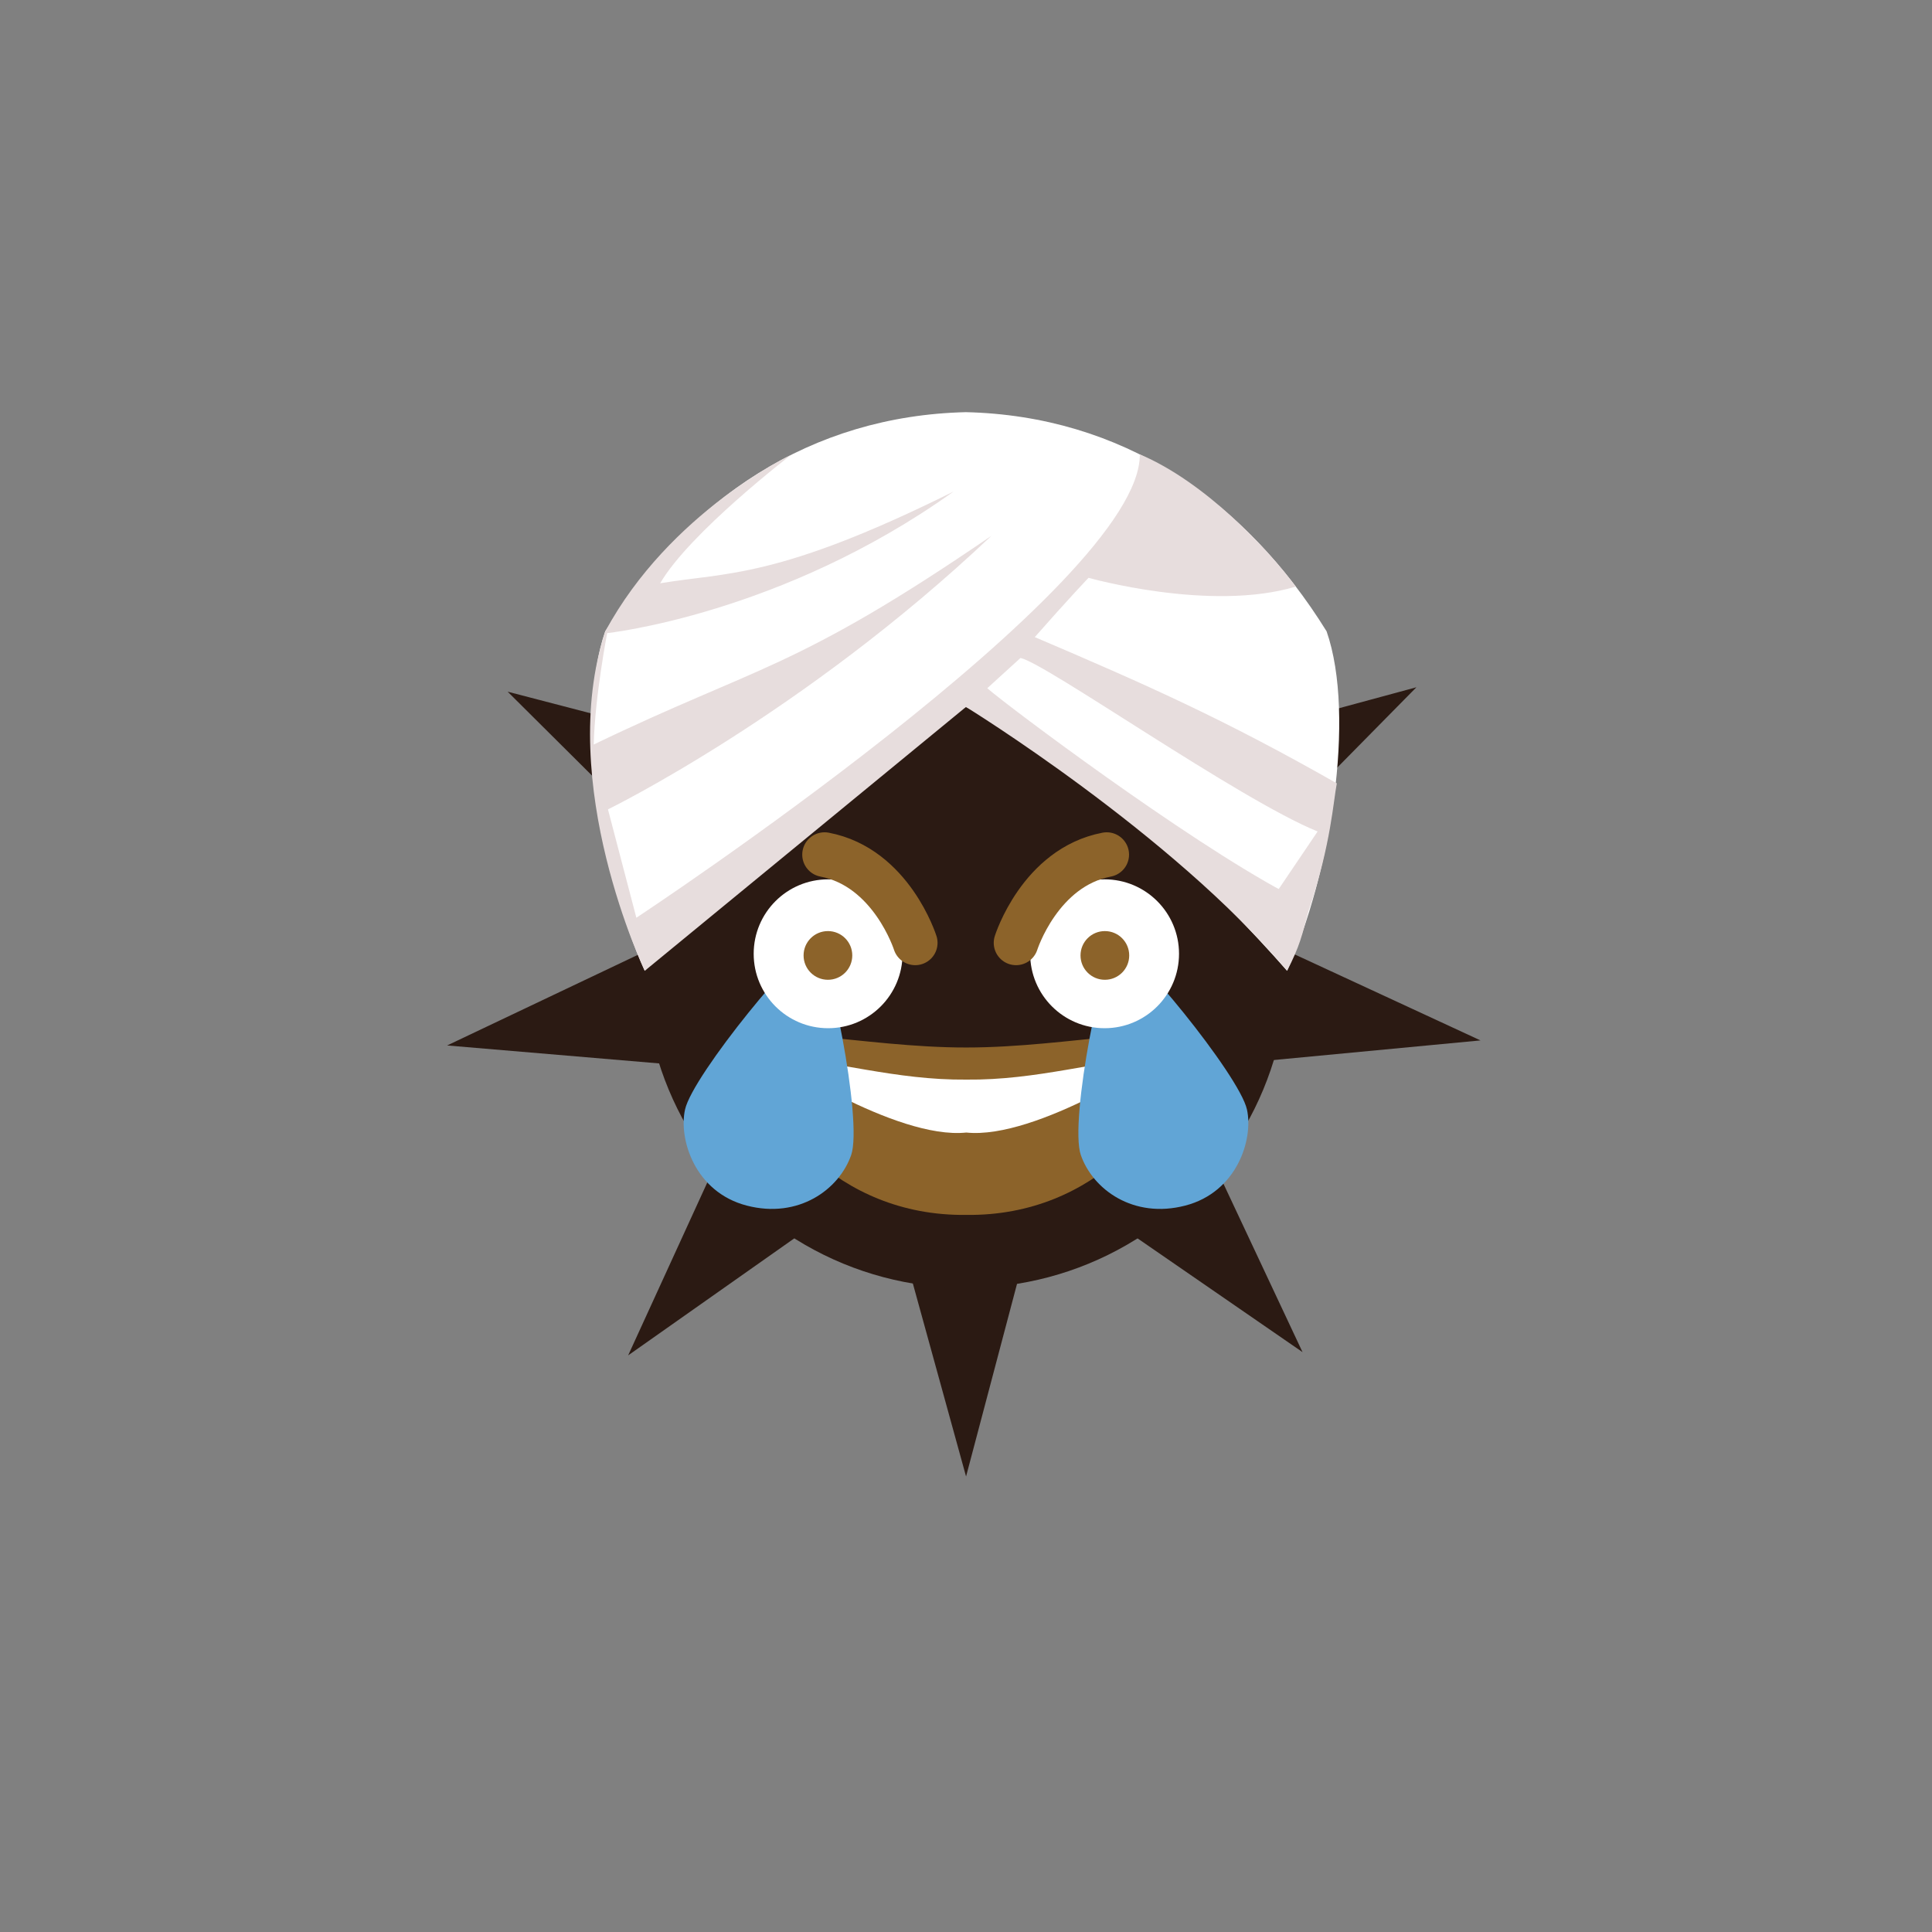 <?xml version="1.0" encoding="UTF-8" standalone="no"?>
<!-- Created with Inkscape (http://www.inkscape.org/) -->

<svg
   xmlns:osb="http://www.openswatchbook.org/uri/2009/osb"
   xmlns:dc="http://purl.org/dc/elements/1.1/"
   xmlns:cc="http://creativecommons.org/ns#"
   xmlns:rdf="http://www.w3.org/1999/02/22-rdf-syntax-ns#"
   xmlns:svg="http://www.w3.org/2000/svg"
   xmlns="http://www.w3.org/2000/svg"
   xmlns:sodipodi="http://sodipodi.sourceforge.net/DTD/sodipodi-0.dtd"
   xmlns:inkscape="http://www.inkscape.org/namespaces/inkscape"
   width="108"
   height="108"
   viewBox="0 0 28.575 28.575"
   version="1.1"
   id="svg8"
   inkscape:version="0.92.4 (5da689c313, 2019-01-14)"
   sodipodi:docname="ic_launcher_foreground.svg">
  <rect x="0" y="0" width="28.575" height="28.575" fill="#808080" stroke="none"/>
  <defs
     id="defs2">
    <linearGradient
       id="linearGradient901"
       osb:paint="solid">
      <stop
         style="stop-color:#e7dddd;stop-opacity:1;"
         offset="0"
         id="stop899" />
    </linearGradient>
    <inkscape:path-effect
       effect="mirror_symmetry"
       start_point="14.287,268.425"
       end_point="14.287,297"
       center_point="14.287,282.712"
       id="path-effect4786"
       is_visible="true"
       mode="vertical"
       discard_orig_path="false"
       fuse_paths="true"
       oposite_fuse="false" />
    <inkscape:path-effect
       effect="mirror_symmetry"
       start_point="14.287,268.425"
       end_point="14.287,297"
       center_point="14.287,282.712"
       id="path-effect4707"
       is_visible="true"
       mode="vertical"
       discard_orig_path="false"
       fuse_paths="false"
       oposite_fuse="false" />
    <inkscape:path-effect
       effect="mirror_symmetry"
       start_point="14.287,271.612"
       end_point="14.287,294.606"
       center_point="14.287,283.109"
       id="path-effect4687"
       is_visible="true"
       mode="vertical"
       discard_orig_path="false"
       fuse_paths="true"
       oposite_fuse="false" />
    <inkscape:path-effect
       effect="mirror_symmetry"
       start_point="14.287,271.651"
       end_point="14.287,292.684"
       center_point="14.287,282.167"
       id="path-effect4683"
       is_visible="true"
       mode="vertical"
       discard_orig_path="false"
       fuse_paths="false"
       oposite_fuse="false" />
    <inkscape:path-effect
       effect="mirror_symmetry"
       start_point="14.287,-271.651"
       end_point="14.287,-292.684"
       center_point="14.287,-282.167"
       id="path-effect4681"
       is_visible="true"
       mode="vertical"
       discard_orig_path="false"
       fuse_paths="false"
       oposite_fuse="false" />
    <inkscape:path-effect
       effect="mirror_symmetry"
       start_point="14.287,271.742"
       end_point="14.287,292.368"
       center_point="14.287,282.055"
       id="path-effect4673"
       is_visible="true"
       mode="vertical"
       discard_orig_path="false"
       fuse_paths="false"
       oposite_fuse="false" />
    <inkscape:path-effect
       effect="mirror_symmetry"
       start_point="14.287,271.397"
       end_point="14.287,294.391"
       center_point="14.287,282.894"
       id="path-effect4671"
       is_visible="true"
       mode="vertical"
       discard_orig_path="false"
       fuse_paths="true"
       oposite_fuse="false" />
  </defs>
  <sodipodi:namedview
     id="base"
     pagecolor="#ffffff"
     bordercolor="#666666"
     borderopacity="1.0"
     inkscape:pageopacity="0.0"
     inkscape:pageshadow="2"
     inkscape:zoom="4"
     inkscape:cx="32.042475"
     inkscape:cy="47.759478"
     inkscape:document-units="px"
     inkscape:current-layer="layer1"
     showgrid="false"
     units="px"
     inkscape:pagecheckerboard="true"
     showborder="true"
     borderlayer="false"
     inkscape:showpageshadow="true"
     showguides="true"
     inkscape:snap-to-guides="true"
     inkscape:snap-page="true"
     inkscape:snap-bbox="true"
     inkscape:snap-bbox-midpoints="true"
     inkscape:window-width="1920"
     inkscape:window-height="1027"
     inkscape:window-x="1912"
     inkscape:window-y="-8"
     inkscape:window-maximized="1"
     inkscape:snap-global="true"
     inkscape:snap-object-midpoints="false"
     inkscape:snap-midpoints="false"
     inkscape:guide-bbox="true" />
  <g
     inkscape:label="Foreground"
     inkscape:groupmode="layer"
     id="layer1"
     transform="translate(0,-268.425)"
     style="display:inline;opacity:1">
    <path
       sodipodi:type="star"
       style="opacity:1;fill:#2b1a13;fill-opacity:1;stroke:none;stroke-width:0.364;stroke-linecap:round;stroke-miterlimit:4;stroke-dasharray:none;stroke-opacity:1"
       id="path4816"
       sodipodi:sides="9"
       sodipodi:cx="14.2875"
       sodipodi:cy="14.2875"
       sodipodi:r1="7.6559739"
       sodipodi:r2="3.4723785"
       sodipodi:arg1="2.1858093"
       sodipodi:arg2="2.5348751"
       inkscape:flatsided="false"
       inkscape:rounded="0"
       inkscape:randomized="0"
       d="M 9.87,20.541 11.435,16.267 6.884,16.238 10.83,13.971 7.362,11.023 l 4.48,0.799 -0.762,-4.487 2.918,3.492 2.3,-3.926 -0.009,4.551 4.286,-1.529 -2.932,3.48 4.266,1.584 -4.483,0.782 2.25,3.955 -3.937,-2.283 -0.819,4.476 -1.548,-4.279 z"
       inkscape:transform-center-x="0.64245846"
       inkscape:transform-center-y="0.22043522"
       transform="matrix(0.825,-0.589,0.589,0.825,-5.953,279.13)"
       inkscape:label="Spikes" />
    <circle
       style="fill:#2b1a13;fill-opacity:1;stroke:none;stroke-width:0.265"
       id="path4591"
       cx="14.287"
       cy="282.712"
       r="4.762"
       inkscape:label="Face" />
    <g
       id="g4703"
       inkscape:label="Mouth"
       transform="matrix(1.243,0,0,1.243,-3.468,-69.109)"
       style="stroke:none">
      <path
         inkscape:label="Mouth"
         transform="translate(0,0.215)"
         inkscape:original-d="m 11.637706,283.78075 c 0.08669,-0.32613 1.43405,0.0201 2.662751,0.0163 l 0.01062,1.99126 c -1.569784,0.0304 -2.482058,-1.1765 -2.673364,-2.00751 z"
         inkscape:path-effect="#path-effect4671"
         sodipodi:nodetypes="ccccc"
         inkscape:connector-curvature="0"
         id="path4667"
         d="m 11.638,283.781 c 0.086,-0.325 1.425,0.018 2.65,0.016 1.225,0.001 2.563,-0.341 2.65,-0.016 l -7e-6,5e-5 c -0.19,0.827 -1.094,2.026 -2.65,2.008 -1.555,0.018 -2.459,-1.181 -2.65,-2.008 z"
         style="fill:#8c632a;fill-opacity:1;stroke:none;stroke-width:0.265px;stroke-linecap:butt;stroke-linejoin:miter;stroke-opacity:1" />
      <path
         inkscape:label="Mouth upper"
         sodipodi:nodetypes="ccccc"
         inkscape:original-d="m 11.952821,284.11267 c 0.780637,0.0549 1.490818,0.28932 2.334887,0.28077 l 0.01635,0.6282 c -0.838351,0.10267 -2.351215,-0.90897 -2.351215,-0.90897 z"
         inkscape:path-effect="#path-effect4687"
         inkscape:connector-curvature="0"
         id="path4685"
         d="m 11.953,284.113 c 0.781,0.055 1.491,0.289 2.335,0.281 0.844,0.009 1.554,-0.226 2.335,-0.281 h -2.2e-5 c 0,0 -1.493,0.998 -2.335,0.911 -0.842,0.088 -2.335,-0.911 -2.335,-0.911 z"
         style="fill:#ffffff;fill-opacity:1;stroke:none;stroke-width:0.265px;stroke-linecap:butt;stroke-linejoin:miter;stroke-opacity:1" />
    </g>
    <path
       style="fill:#61a5d6;fill-opacity:1;stroke:none;stroke-width:0.539px;stroke-linecap:butt;stroke-linejoin:miter;stroke-opacity:1"
       d="m 10.132,284.835 c 0.113,-0.511 1.735,-2.483 1.925,-2.431 0.19,0.052 0.709,2.596 0.532,3.105 -0.177,0.508 -0.777,0.947 -1.545,0.747 -0.768,-0.2 -1.009,-0.983 -0.912,-1.421 z m 8.311,0 c -0.113,-0.511 -1.735,-2.483 -1.925,-2.431 -0.19,0.052 -0.709,2.596 -0.532,3.105 0.177,0.508 0.777,0.947 1.545,0.747 0.768,-0.2 1.009,-0.983 0.912,-1.421 z"
       id="path4699"
       inkscape:connector-curvature="0"
       sodipodi:nodetypes="szzzs"
       inkscape:label="Teardrop"
       inkscape:path-effect="#path-effect4707"
       inkscape:original-d="m 10.132063,284.83547 c 0.112805,-0.51092 1.735415,-2.48279 1.924989,-2.43097 0.189583,0.0516 0.709295,2.59647 0.531993,3.10463 -0.17731,0.50814 -0.776642,0.94708 -1.544633,0.74744 -0.767996,-0.19963 -1.009102,-0.98293 -0.912349,-1.4211 z" />
    <g
       id="g4677"
       inkscape:label="Eyes"
       transform="matrix(1.359,0,0,1.359,-5.124,-100.641)">
      <path
         transform="scale(1,-1)"
         id="path4655"
         style="opacity:1;fill:#ffffff;fill-opacity:1;stroke:none;stroke-width:0.075"
         d="m 13.593,-281.952 c 0,0.448 -0.363,0.81 -0.81,0.81 -0.448,0 -0.81,-0.363 -0.81,-0.81 0,-0.448 0.363,-0.81 0.81,-0.81 0.448,0 0.81,0.363 0.81,0.81 z m 1.389,0 c 0,0.448 0.363,0.81 0.81,0.81 0.448,0 0.81,-0.363 0.81,-0.81 0,-0.448 -0.363,-0.81 -0.81,-0.81 -0.448,0 -0.81,0.363 -0.81,0.81 z"
         inkscape:path-effect="#path-effect4681"
         sodipodi:type="arc"
         sodipodi:cx="12.782682"
         sodipodi:cy="-281.95181"
         sodipodi:rx="0.81028646"
         sodipodi:ry="0.81028646"
         inkscape:label="Eye balls" />
      <path
         id="path4665"
         style="opacity:1;fill:#8c632a;fill-opacity:1;stroke:none;stroke-width:0.178;stroke-linecap:round;stroke-miterlimit:4;stroke-dasharray:none;stroke-opacity:1"
         d="m 13.046,281.97 c 0,0.146 -0.118,0.265 -0.265,0.265 -0.146,0 -0.265,-0.118 -0.265,-0.265 0,-0.146 0.118,-0.265 0.265,-0.265 0.146,0 0.265,0.118 0.265,0.265 z m 2.484,0 c 0,0.146 0.118,0.265 0.265,0.265 0.146,0 0.265,-0.118 0.265,-0.265 0,-0.146 -0.118,-0.265 -0.265,-0.265 -0.146,0 -0.265,0.118 -0.265,0.265 z"
         inkscape:path-effect="#path-effect4683"
         sodipodi:type="arc"
         sodipodi:cx="12.781161"
         sodipodi:cy="281.96988"
         sodipodi:rx="0.26458332"
         sodipodi:ry="0.26458332"
         inkscape:label="Pupils" />
    </g>
    <path
       style="fill:none;fill-opacity:1;stroke:#8c632a;stroke-width:0.477;stroke-linecap:round;stroke-linejoin:miter;stroke-miterlimit:4;stroke-dasharray:none;stroke-opacity:1"
       d="m 13.749,281.883 c 0,0 -0.254,-0.806 -0.968,-0.942 m 2.045,0.942 c 0,0 0.254,-0.806 0.968,-0.942"
       id="path4663"
       inkscape:connector-curvature="0"
       sodipodi:nodetypes="cc"
       inkscape:path-effect="#path-effect4673"
       inkscape:original-d="m 13.748981,281.88339 c 0,0 -0.254044,-0.80647 -0.968074,-0.94163"
       inkscape:label="Eyebrows"
       transform="matrix(1.385,0,0,1.385,-5.506,-108.038)" />
    <path
       style="opacity:1;fill:#ffffff;fill-opacity:1;stroke:none;stroke-width:0.265px;stroke-linecap:butt;stroke-linejoin:miter;stroke-opacity:1"
       d="m 14.287,274.521 c -2.295,0.054 -4.117,1.276 -5.336,3.242 -0.438,1.26 -0.049,3.626 0.585,5.02 2.21,-2.505 4.113,-3.602 4.75,-3.902 0.638,0.301 2.541,1.398 4.75,3.902 0.635,-1.394 1.023,-3.761 0.585,-5.02 -1.219,-1.966 -3.041,-3.188 -5.336,-3.242 z"
       id="path4765"
       inkscape:connector-curvature="0"
       sodipodi:nodetypes="ccccc"
       inkscape:path-effect="#path-effect4786"
       inkscape:original-d="m 14.288421,274.52059 c -2.295152,0.0538 -4.117461,1.27545 -5.3366607,3.24212 -0.4376279,1.25995 -0.049304,3.62611 0.5853026,5.02048 2.2391311,-2.53805 4.1632821,-3.63057 4.7751441,-3.91393 z"
       inkscape:label="Turban" />
    <path
       style="fill:#e7dddd;fill-opacity:1;stroke:none;stroke-width:0.265px;stroke-linecap:butt;stroke-linejoin:miter;stroke-opacity:1"
       d="M 9.537,282.783 14.287,278.881 c 0,0 3.039,1.869 4.75,3.902 0.187,-0.369 0.215,-0.495 0.33,-0.939 0.024,-0.094 -0.143,-0.102 -0.369,-0.223 -1.475,-0.789 -4.093,-2.752 -4.396,-3.017 l 0.491,-0.447 c 0.362,0.068 3.225,2.09 4.395,2.566 l -0.667,0.987 c -0.119,0.176 0.376,0.669 0.554,0.128 0.311,-0.946 0.344,-1.551 0.397,-1.827 -1.67,-0.951 -2.823,-1.462 -4.467,-2.163 0.505,-0.574 0.795,-0.877 0.795,-0.877 0,0 1.801,0.51 3.065,0.13 -0.41,-0.556 -1.343,-1.549 -2.307,-1.956 0.023,1.928 -7.446,6.854 -7.446,6.854 L 8.992,280.396 c 0,0 2.883,-1.407 5.671,-4.046 -2.91,1.992 -3.441,1.911 -5.882,3.087 0.018,-0.709 0.199,-1.648 0.199,-1.648 0,0 2.578,-0.274 5.122,-2.093 -2.606,1.294 -3.344,1.19 -4.338,1.356 0.436,-0.75 1.936,-1.899 1.936,-1.899 0,0 -1.792,0.84 -2.748,2.611 -0.741,2.251 0.585,5.021 0.585,5.021 z"
       id="path4790"
       inkscape:connector-curvature="0"
       sodipodi:nodetypes="cccsscccsscccccccccccccccc"
       inkscape:label="Turban shadow" />
  </g>
</svg>
